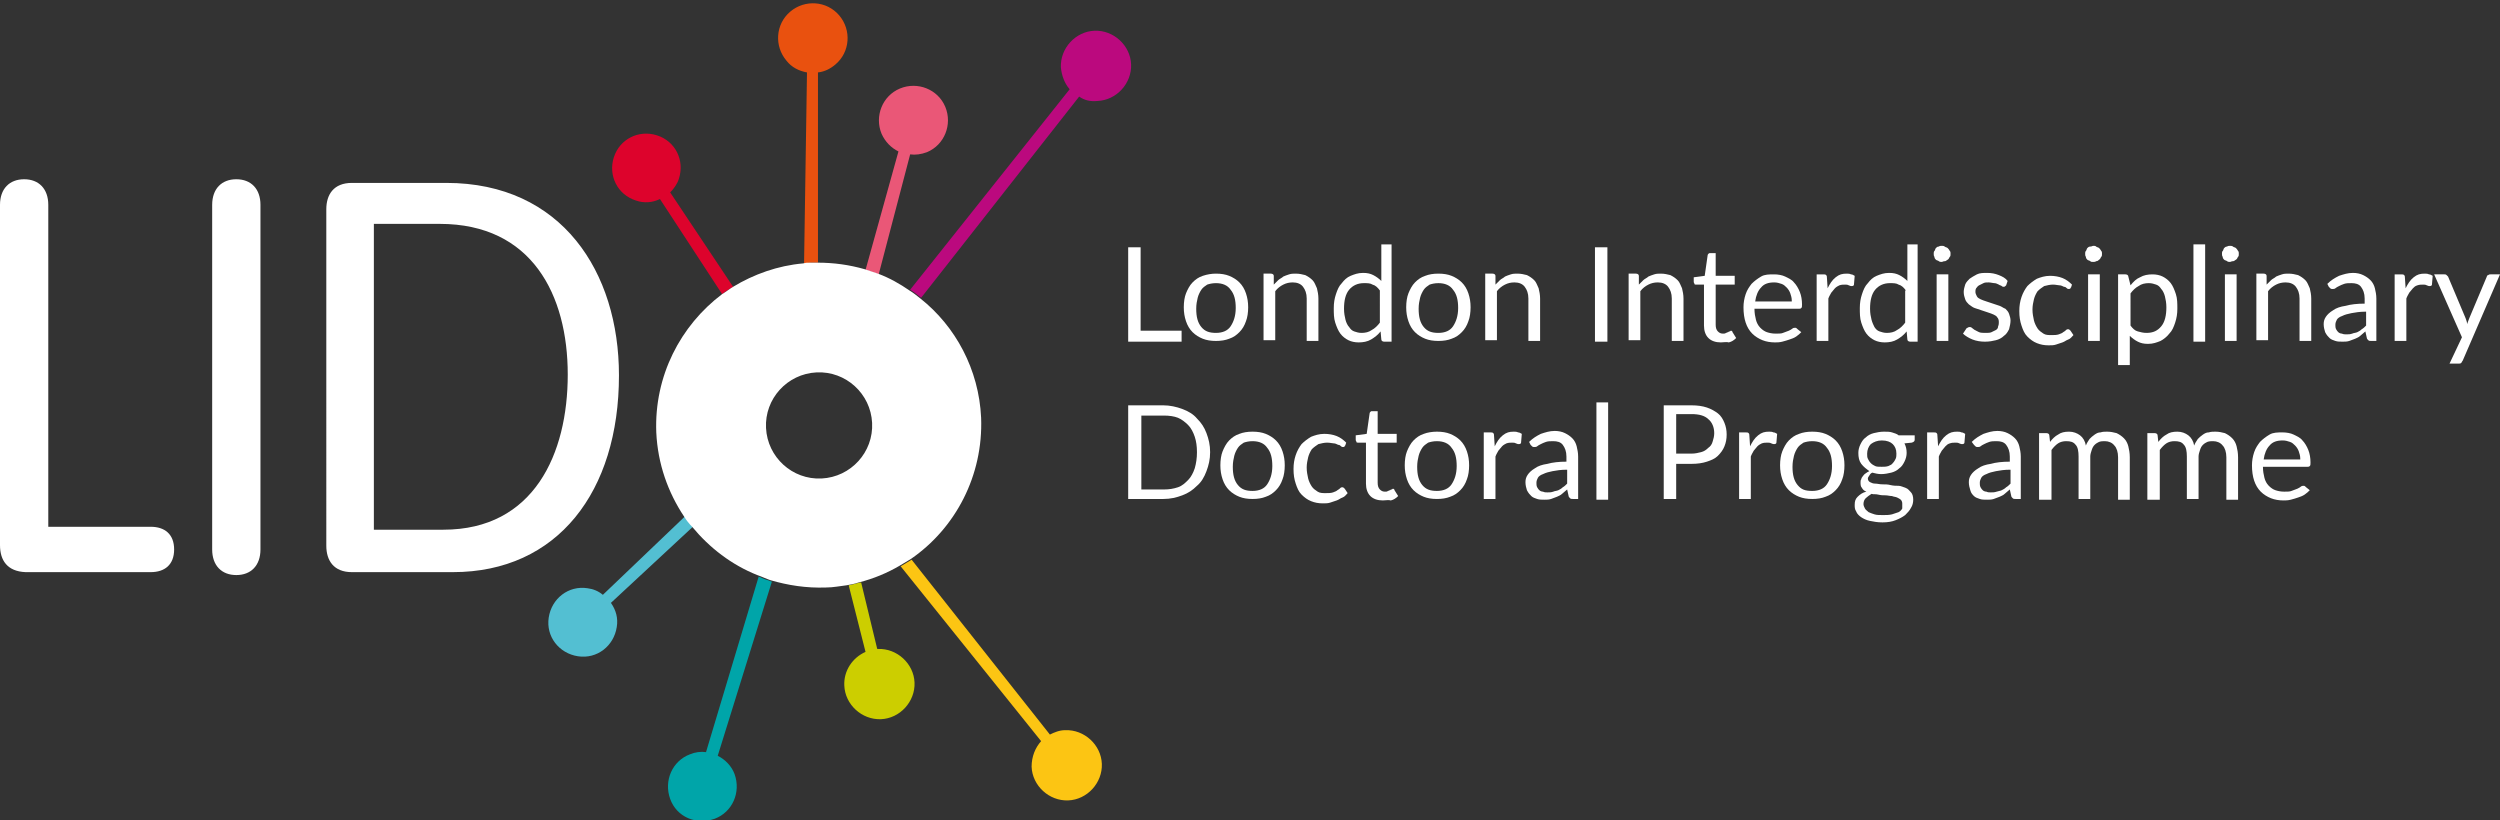 <?xml version="1.0" encoding="UTF-8" standalone="no"?>
<!-- Generator: Adobe Illustrator 21.1.0, SVG Export Plug-In . SVG Version: 6.00 Build 0)  -->

<svg
   version="1.1"
   id="Layer_1"
   x="0px"
   y="0px"
   viewBox="0 0 341.7 112.1"
   style="enable-background:new 0 0 341.7 112.1;"
   xml:space="preserve"
   sodipodi:docname="LIDO.svg"
   inkscape:version="1.2.1 (9c6d41e4, 2022-07-14)"
   xmlns:inkscape="http://www.inkscape.org/namespaces/inkscape"
   xmlns:sodipodi="http://sodipodi.sourceforge.net/DTD/sodipodi-0.dtd"
   xmlns="http://www.w3.org/2000/svg"
   xmlns:svg="http://www.w3.org/2000/svg"><rect x="0" y="0" width="341.7" height="112.1" fill="#333333" stroke="none"/><defs
   id="defs253" /><sodipodi:namedview
   id="namedview251"
   pagecolor="#000000"
   bordercolor="#eeeeee"
   borderopacity="1"
   inkscape:showpageshadow="0"
   inkscape:pageopacity="0"
   inkscape:pagecheckerboard="0"
   inkscape:deskcolor="#505050"
   showgrid="false"
   inkscape:zoom="1.2337124"
   inkscape:cx="285.31772"
   inkscape:cy="51.065388"
   inkscape:window-width="1309"
   inkscape:window-height="456"
   inkscape:window-x="0"
   inkscape:window-y="25"
   inkscape:window-maximized="0"
   inkscape:current-layer="layer1" />
<style
   type="text/css"
   id="style132">
	.st0{fill:#FFFFFF;}
	.st1{fill:#FCC513;}
	.st2{fill:#CCCE00;}
	.st3{fill:#53BFD2;}
	.st4{fill:#00A5A9;}
	.st5{fill:#DD032C;}
	.st6{fill:#E9510F;}
	.st7{fill:#EA5777;}
	.st8{fill:#BB097E;}
	.st9{fill:none;stroke:#833A78;stroke-width:2;stroke-linecap:round;stroke-miterlimit:10;}
	.st10{fill:none;}
</style>
<g
   id="g244">
	<g
   id="g214">
		<path
   class="st0"
   d="M161.5,45.2v1.5h-7.3V33.8h1.7v11.4H161.5z"
   id="path134" />
		<path
   class="st0"
   d="M166.2,37.4c0.7,0,1.3,0.1,1.8,0.3c0.5,0.2,1,0.5,1.4,0.9c0.4,0.4,0.7,0.9,0.9,1.5s0.3,1.2,0.3,1.9    c0,0.7-0.1,1.4-0.3,1.9c-0.2,0.6-0.5,1.1-0.9,1.5c-0.4,0.4-0.8,0.7-1.4,0.9c-0.5,0.2-1.1,0.3-1.8,0.3c-0.7,0-1.3-0.1-1.8-0.3    c-0.5-0.2-1-0.5-1.4-0.9c-0.4-0.4-0.7-0.9-0.9-1.5c-0.2-0.6-0.3-1.2-0.3-1.9c0-0.7,0.1-1.4,0.3-1.9s0.5-1.1,0.9-1.5    c0.4-0.4,0.8-0.7,1.4-0.9C165,37.5,165.6,37.4,166.2,37.4z M166.2,45.5c0.9,0,1.6-0.3,2-0.9c0.4-0.6,0.7-1.4,0.7-2.5    c0-1.1-0.2-1.9-0.7-2.5c-0.4-0.6-1.1-0.9-2-0.9c-0.5,0-0.9,0.1-1.2,0.2c-0.3,0.2-0.6,0.4-0.8,0.7c-0.2,0.3-0.4,0.7-0.5,1.1    c-0.1,0.4-0.2,0.9-0.2,1.5c0,1.1,0.2,1.9,0.7,2.5S165.3,45.5,166.2,45.5z"
   id="path136" />
		<path
   class="st0"
   d="M174.1,38.9c0.2-0.2,0.4-0.4,0.6-0.6c0.2-0.2,0.5-0.3,0.7-0.5c0.2-0.1,0.5-0.2,0.8-0.3    c0.3-0.1,0.6-0.1,0.9-0.1c0.5,0,0.9,0.1,1.3,0.2c0.4,0.2,0.7,0.4,1,0.7c0.3,0.3,0.4,0.7,0.6,1.1c0.1,0.4,0.2,0.9,0.2,1.4v5.8h-1.6    v-5.8c0-0.7-0.2-1.2-0.5-1.6c-0.3-0.4-0.8-0.6-1.4-0.6c-0.5,0-0.9,0.1-1.3,0.3c-0.4,0.2-0.8,0.5-1.1,0.9v6.7h-1.6v-9.1h1    c0.2,0,0.4,0.1,0.4,0.3L174.1,38.9z"
   id="path138" />
		<path
   class="st0"
   d="M190.2,33.4v13.3h-1c-0.2,0-0.4-0.1-0.4-0.3l-0.1-1.1c-0.4,0.5-0.8,0.8-1.3,1.1s-1.1,0.4-1.7,0.4    c-0.5,0-1-0.1-1.4-0.3c-0.4-0.2-0.8-0.5-1.1-0.9c-0.3-0.4-0.5-0.9-0.7-1.5c-0.2-0.6-0.2-1.3-0.2-2c0-0.7,0.1-1.3,0.3-1.9    s0.4-1.1,0.8-1.5c0.3-0.4,0.7-0.8,1.2-1c0.5-0.2,1-0.4,1.7-0.4c0.6,0,1,0.1,1.4,0.3c0.4,0.2,0.8,0.5,1.1,0.8v-5H190.2z     M188.6,39.7c-0.3-0.4-0.6-0.7-1-0.8c-0.3-0.2-0.7-0.2-1.2-0.2c-0.8,0-1.5,0.3-2,0.9c-0.5,0.6-0.7,1.5-0.7,2.6    c0,0.6,0.1,1.1,0.2,1.5s0.3,0.8,0.5,1c0.2,0.3,0.4,0.5,0.7,0.6c0.3,0.1,0.6,0.2,1,0.2c0.5,0,1-0.1,1.4-0.4c0.4-0.2,0.8-0.6,1.1-1    V39.7z"
   id="path140" />
		<path
   class="st0"
   d="M196.6,37.4c0.7,0,1.3,0.1,1.8,0.3c0.5,0.2,1,0.5,1.4,0.9c0.4,0.4,0.7,0.9,0.9,1.5s0.3,1.2,0.3,1.9    c0,0.7-0.1,1.4-0.3,1.9c-0.2,0.6-0.5,1.1-0.9,1.5c-0.4,0.4-0.8,0.7-1.4,0.9c-0.5,0.2-1.1,0.3-1.8,0.3c-0.7,0-1.3-0.1-1.8-0.3    c-0.5-0.2-1-0.5-1.4-0.9c-0.4-0.4-0.7-0.9-0.9-1.5c-0.2-0.6-0.3-1.2-0.3-1.9c0-0.7,0.1-1.4,0.3-1.9s0.5-1.1,0.9-1.5    c0.4-0.4,0.8-0.7,1.4-0.9C195.3,37.5,195.9,37.4,196.6,37.4z M196.6,45.5c0.9,0,1.6-0.3,2-0.9c0.4-0.6,0.7-1.4,0.7-2.5    c0-1.1-0.2-1.9-0.7-2.5c-0.4-0.6-1.1-0.9-2-0.9c-0.5,0-0.9,0.1-1.2,0.2c-0.3,0.2-0.6,0.4-0.8,0.7s-0.4,0.7-0.5,1.1    c-0.1,0.4-0.2,0.9-0.2,1.5c0,1.1,0.2,1.9,0.7,2.5S195.7,45.5,196.6,45.5z"
   id="path142" />
		<path
   class="st0"
   d="M204.4,38.9c0.2-0.2,0.4-0.4,0.6-0.6s0.5-0.3,0.7-0.5c0.2-0.1,0.5-0.2,0.8-0.3c0.3-0.1,0.6-0.1,0.9-0.1    c0.5,0,0.9,0.1,1.3,0.2c0.4,0.2,0.7,0.4,1,0.7c0.3,0.3,0.4,0.7,0.6,1.1c0.1,0.4,0.2,0.9,0.2,1.4v5.8h-1.6v-5.8    c0-0.7-0.2-1.2-0.5-1.6c-0.3-0.4-0.8-0.6-1.4-0.6c-0.5,0-0.9,0.1-1.3,0.3c-0.4,0.2-0.8,0.5-1.1,0.9v6.7h-1.6v-9.1h1    c0.2,0,0.4,0.1,0.4,0.3L204.4,38.9z"
   id="path144" />
		<path
   class="st0"
   d="M219.7,46.7H218V33.8h1.7V46.7z"
   id="path146" />
		<path
   class="st0"
   d="M224,38.9c0.2-0.2,0.4-0.4,0.6-0.6c0.2-0.2,0.5-0.3,0.7-0.5c0.2-0.1,0.5-0.2,0.8-0.3c0.3-0.1,0.6-0.1,0.9-0.1    c0.5,0,0.9,0.1,1.3,0.2c0.4,0.2,0.7,0.4,1,0.7c0.3,0.3,0.4,0.7,0.6,1.1c0.1,0.4,0.2,0.9,0.2,1.4v5.8h-1.6v-5.8    c0-0.7-0.2-1.2-0.5-1.6c-0.3-0.4-0.8-0.6-1.4-0.6c-0.5,0-0.9,0.1-1.3,0.3c-0.4,0.2-0.8,0.5-1.1,0.9v6.7h-1.6v-9.1h1    c0.2,0,0.4,0.1,0.4,0.3L224,38.9z"
   id="path148" />
		<path
   class="st0"
   d="M235.2,46.8c-0.7,0-1.3-0.2-1.7-0.6s-0.6-1-0.6-1.7v-5.6h-1.1c-0.1,0-0.2,0-0.2-0.1s-0.1-0.1-0.1-0.3v-0.6    l1.5-0.2l0.4-2.8c0-0.1,0.1-0.2,0.1-0.2c0.1-0.1,0.1-0.1,0.2-0.1h0.8v3.1h2.6v1.2h-2.6v5.5c0,0.4,0.1,0.7,0.3,0.9    c0.2,0.2,0.4,0.3,0.7,0.3c0.2,0,0.3,0,0.4-0.1c0.1,0,0.2-0.1,0.3-0.1c0.1-0.1,0.2-0.1,0.2-0.1c0.1,0,0.1-0.1,0.2-0.1    c0.1,0,0.2,0.1,0.2,0.2l0.5,0.8c-0.3,0.3-0.6,0.5-1,0.6C236,46.7,235.6,46.8,235.2,46.8z"
   id="path150" />
		<path
   class="st0"
   d="M246.2,45.4c-0.2,0.2-0.4,0.4-0.7,0.6c-0.3,0.2-0.6,0.3-0.9,0.4c-0.3,0.1-0.6,0.2-1,0.3s-0.7,0.1-1,0.1    c-0.6,0-1.2-0.1-1.7-0.3s-1-0.5-1.4-0.9s-0.7-0.9-0.9-1.5c-0.2-0.6-0.3-1.3-0.3-2.1c0-0.6,0.1-1.2,0.3-1.8c0.2-0.6,0.5-1,0.8-1.4    c0.4-0.4,0.8-0.7,1.3-1s1.1-0.3,1.8-0.3c0.5,0,1.1,0.1,1.5,0.3s0.9,0.4,1.2,0.8c0.3,0.3,0.6,0.8,0.8,1.3c0.2,0.5,0.3,1.1,0.3,1.7    c0,0.3,0,0.4-0.1,0.5c-0.1,0.1-0.2,0.1-0.3,0.1h-6.1c0,0.6,0.1,1.1,0.2,1.5c0.1,0.4,0.3,0.8,0.6,1.1s0.6,0.5,0.9,0.6    c0.3,0.1,0.7,0.2,1.2,0.2c0.4,0,0.8,0,1-0.1c0.3-0.1,0.5-0.2,0.8-0.3c0.2-0.1,0.4-0.2,0.5-0.3c0.1-0.1,0.3-0.1,0.4-0.1    c0.1,0,0.2,0.1,0.3,0.2L246.2,45.4z M244.9,41.1c0-0.4-0.1-0.7-0.2-1c-0.1-0.3-0.3-0.6-0.5-0.8c-0.2-0.2-0.4-0.4-0.7-0.5    s-0.6-0.2-1-0.2c-0.8,0-1.4,0.2-1.8,0.7c-0.4,0.4-0.7,1.1-0.8,1.9H244.9z"
   id="path152" />
		<path
   class="st0"
   d="M249.8,39.4c0.3-0.6,0.6-1.1,1.1-1.5s0.9-0.5,1.5-0.5c0.2,0,0.4,0,0.6,0.1c0.2,0,0.3,0.1,0.5,0.2l-0.1,1.2    c0,0.1-0.1,0.2-0.3,0.2c-0.1,0-0.2,0-0.4-0.1s-0.3-0.1-0.5-0.1c-0.3,0-0.5,0-0.8,0.1c-0.2,0.1-0.4,0.2-0.6,0.4    c-0.2,0.2-0.3,0.4-0.5,0.6c-0.1,0.2-0.3,0.5-0.4,0.8v5.8h-1.6v-9.1h0.9c0.2,0,0.3,0,0.4,0.1s0.1,0.2,0.1,0.3L249.8,39.4z"
   id="path154" />
		<path
   class="st0"
   d="M262.1,33.4v13.3h-1c-0.2,0-0.4-0.1-0.4-0.3l-0.1-1.1c-0.4,0.5-0.8,0.8-1.3,1.1s-1.1,0.4-1.7,0.4    c-0.5,0-1-0.1-1.4-0.3c-0.4-0.2-0.8-0.5-1.1-0.9c-0.3-0.4-0.5-0.9-0.7-1.5s-0.2-1.3-0.2-2c0-0.7,0.1-1.3,0.3-1.9s0.4-1.1,0.8-1.5    c0.3-0.4,0.7-0.8,1.2-1c0.5-0.2,1-0.4,1.7-0.4c0.6,0,1,0.1,1.4,0.3s0.8,0.5,1.1,0.8v-5H262.1z M260.5,39.7c-0.3-0.4-0.6-0.7-1-0.8    c-0.3-0.2-0.7-0.2-1.2-0.2c-0.8,0-1.5,0.3-2,0.9c-0.5,0.6-0.7,1.5-0.7,2.6c0,0.6,0.1,1.1,0.2,1.5c0.1,0.4,0.3,0.8,0.4,1    c0.2,0.3,0.4,0.5,0.7,0.6c0.3,0.1,0.6,0.2,1,0.2c0.5,0,1-0.1,1.4-0.4c0.4-0.2,0.8-0.6,1.1-1V39.7z"
   id="path156" />
		<path
   class="st0"
   d="M266.6,34.7c0,0.2,0,0.3-0.1,0.4c-0.1,0.1-0.1,0.3-0.3,0.4s-0.2,0.2-0.4,0.2s-0.3,0.1-0.4,0.1s-0.3,0-0.4-0.1    c-0.1-0.1-0.3-0.1-0.4-0.2c-0.1-0.1-0.2-0.2-0.2-0.4c-0.1-0.1-0.1-0.3-0.1-0.4c0-0.2,0-0.3,0.1-0.4c0.1-0.1,0.1-0.3,0.2-0.4    c0.1-0.1,0.2-0.2,0.4-0.2c0.1-0.1,0.3-0.1,0.4-0.1s0.3,0,0.4,0.1s0.3,0.1,0.4,0.2s0.2,0.2,0.3,0.4    C266.6,34.4,266.6,34.5,266.6,34.7z M266.3,37.5v9.1h-1.6v-9.1H266.3z"
   id="path158" />
		<path
   class="st0"
   d="M274.2,39c-0.1,0.1-0.2,0.2-0.3,0.2c-0.1,0-0.2,0-0.3-0.1c-0.1-0.1-0.3-0.1-0.4-0.2c-0.2-0.1-0.4-0.2-0.6-0.2    s-0.5-0.1-0.8-0.1c-0.3,0-0.5,0-0.7,0.1s-0.4,0.2-0.6,0.3c-0.2,0.1-0.3,0.3-0.4,0.4c-0.1,0.2-0.1,0.3-0.1,0.5    c0,0.2,0.1,0.4,0.2,0.6c0.1,0.2,0.3,0.3,0.5,0.4c0.2,0.1,0.5,0.2,0.8,0.3c0.3,0.1,0.6,0.2,0.9,0.3s0.6,0.2,0.9,0.3    c0.3,0.1,0.5,0.3,0.8,0.4c0.2,0.2,0.4,0.4,0.5,0.7c0.1,0.3,0.2,0.6,0.2,0.9c0,0.4-0.1,0.8-0.2,1.2c-0.2,0.4-0.4,0.7-0.7,0.9    c-0.3,0.3-0.7,0.5-1.1,0.6s-0.9,0.2-1.5,0.2c-0.6,0-1.2-0.1-1.7-0.3s-1-0.5-1.3-0.8l0.4-0.6c0-0.1,0.1-0.1,0.2-0.2    c0.1,0,0.1-0.1,0.3-0.1c0.1,0,0.2,0,0.3,0.1c0.1,0.1,0.3,0.2,0.4,0.3c0.2,0.1,0.4,0.2,0.6,0.3s0.6,0.1,0.9,0.1    c0.3,0,0.6,0,0.8-0.1s0.4-0.2,0.6-0.3s0.3-0.3,0.3-0.5c0.1-0.2,0.1-0.4,0.1-0.6c0-0.3-0.1-0.5-0.2-0.6c-0.1-0.2-0.3-0.3-0.5-0.4    c-0.2-0.1-0.5-0.2-0.8-0.3c-0.3-0.1-0.6-0.2-0.9-0.3c-0.3-0.1-0.6-0.2-0.9-0.3s-0.5-0.3-0.8-0.5c-0.2-0.2-0.4-0.4-0.5-0.7    c-0.1-0.3-0.2-0.6-0.2-1c0-0.3,0.1-0.7,0.2-1c0.1-0.3,0.4-0.6,0.6-0.8c0.3-0.2,0.6-0.4,1-0.6s0.9-0.2,1.4-0.2    c0.6,0,1.1,0.1,1.6,0.3s0.9,0.4,1.2,0.8L274.2,39z"
   id="path160" />
		<path
   class="st0"
   d="M283.1,39.2c0,0.1-0.1,0.1-0.1,0.2c0,0-0.1,0.1-0.2,0.1c-0.1,0-0.2,0-0.3-0.1c-0.1-0.1-0.2-0.2-0.4-0.2    c-0.2-0.1-0.4-0.2-0.6-0.2s-0.5-0.1-0.9-0.1c-0.4,0-0.8,0.1-1.2,0.2c-0.3,0.2-0.6,0.4-0.9,0.7c-0.2,0.3-0.4,0.7-0.5,1.1    c-0.1,0.4-0.2,0.9-0.2,1.4c0,0.6,0.1,1,0.2,1.5c0.1,0.4,0.3,0.8,0.5,1.1c0.2,0.3,0.5,0.5,0.8,0.7c0.3,0.2,0.7,0.2,1.1,0.2    c0.4,0,0.7,0,1-0.1c0.3-0.1,0.5-0.2,0.6-0.3c0.2-0.1,0.3-0.2,0.4-0.3c0.1-0.1,0.2-0.1,0.3-0.1c0.1,0,0.2,0.1,0.3,0.2l0.4,0.6    c-0.2,0.2-0.4,0.5-0.7,0.6s-0.5,0.3-0.8,0.4c-0.3,0.1-0.6,0.2-0.9,0.3c-0.3,0.1-0.6,0.1-1,0.1c-0.6,0-1.1-0.1-1.6-0.3    c-0.5-0.2-0.9-0.5-1.3-0.9s-0.6-0.9-0.8-1.5c-0.2-0.6-0.3-1.2-0.3-2c0-0.7,0.1-1.3,0.3-1.9c0.2-0.6,0.5-1.1,0.8-1.5    c0.4-0.4,0.8-0.7,1.3-1c0.5-0.2,1.1-0.4,1.8-0.4c0.6,0,1.2,0.1,1.7,0.3c0.5,0.2,0.9,0.5,1.3,0.9L283.1,39.2z"
   id="path162" />
		<path
   class="st0"
   d="M287.3,34.7c0,0.2,0,0.3-0.1,0.4c-0.1,0.1-0.1,0.3-0.3,0.4c-0.1,0.1-0.2,0.2-0.4,0.2    c-0.1,0.1-0.3,0.1-0.4,0.1c-0.2,0-0.3,0-0.4-0.1s-0.3-0.1-0.4-0.2s-0.2-0.2-0.2-0.4c-0.1-0.1-0.1-0.3-0.1-0.4c0-0.2,0-0.3,0.1-0.4    c0.1-0.1,0.1-0.3,0.2-0.4s0.2-0.2,0.4-0.2s0.3-0.1,0.4-0.1c0.2,0,0.3,0,0.4,0.1c0.1,0.1,0.3,0.1,0.4,0.2c0.1,0.1,0.2,0.2,0.3,0.4    C287.3,34.4,287.3,34.5,287.3,34.7z M287,37.5v9.1h-1.6v-9.1H287z"
   id="path164" />
		<path
   class="st0"
   d="M291.2,39c0.4-0.5,0.8-0.9,1.3-1.1c0.5-0.3,1.1-0.4,1.7-0.4c0.5,0,1,0.1,1.4,0.3c0.4,0.2,0.8,0.5,1.1,0.9    c0.3,0.4,0.5,0.9,0.7,1.5s0.2,1.3,0.2,2c0,0.7-0.1,1.3-0.3,1.9c-0.2,0.6-0.4,1.1-0.8,1.5c-0.3,0.4-0.8,0.8-1.2,1    c-0.5,0.2-1,0.4-1.7,0.4c-0.6,0-1-0.1-1.4-0.3c-0.4-0.2-0.8-0.5-1.1-0.8v4h-1.6V37.5h1c0.2,0,0.4,0.1,0.4,0.3L291.2,39z     M291.2,44.5c0.3,0.4,0.6,0.7,1,0.8s0.7,0.2,1.2,0.2c0.9,0,1.5-0.3,2-0.9c0.5-0.6,0.7-1.5,0.7-2.6c0-0.6-0.1-1.1-0.2-1.5    c-0.1-0.4-0.3-0.8-0.5-1c-0.2-0.3-0.4-0.5-0.7-0.6c-0.3-0.1-0.6-0.2-1-0.2c-0.5,0-1,0.1-1.4,0.4c-0.4,0.2-0.8,0.6-1.1,1V44.5z"
   id="path166" />
		<path
   class="st0"
   d="M301.4,33.4v13.3h-1.6V33.4H301.4z"
   id="path168" />
		<path
   class="st0"
   d="M306,34.7c0,0.2,0,0.3-0.1,0.4c-0.1,0.1-0.1,0.3-0.3,0.4s-0.2,0.2-0.4,0.2s-0.3,0.1-0.4,0.1s-0.3,0-0.4-0.1    c-0.1-0.1-0.3-0.1-0.4-0.2c-0.1-0.1-0.2-0.2-0.2-0.4c-0.1-0.1-0.1-0.3-0.1-0.4c0-0.2,0-0.3,0.1-0.4c0.1-0.1,0.1-0.3,0.2-0.4    c0.1-0.1,0.2-0.2,0.4-0.2c0.1-0.1,0.3-0.1,0.4-0.1s0.3,0,0.4,0.1s0.3,0.1,0.4,0.2s0.2,0.2,0.3,0.4C306,34.4,306,34.5,306,34.7z     M305.7,37.5v9.1h-1.6v-9.1H305.7z"
   id="path170" />
		<path
   class="st0"
   d="M309.8,38.9c0.2-0.2,0.4-0.4,0.6-0.6s0.5-0.3,0.7-0.5c0.2-0.1,0.5-0.2,0.8-0.3c0.3-0.1,0.6-0.1,0.9-0.1    c0.5,0,0.9,0.1,1.3,0.2c0.4,0.2,0.7,0.4,1,0.7c0.3,0.3,0.4,0.7,0.6,1.1c0.1,0.4,0.2,0.9,0.2,1.4v5.8h-1.6v-5.8    c0-0.7-0.2-1.2-0.5-1.6c-0.3-0.4-0.8-0.6-1.4-0.6c-0.5,0-0.9,0.1-1.3,0.3c-0.4,0.2-0.8,0.5-1.1,0.9v6.7h-1.6v-9.1h1    c0.2,0,0.4,0.1,0.4,0.3L309.8,38.9z"
   id="path172" />
		<path
   class="st0"
   d="M318.1,38.8c0.5-0.5,1-0.8,1.6-1.1c0.6-0.2,1.2-0.4,1.9-0.4c0.5,0,1,0.1,1.4,0.3c0.4,0.2,0.7,0.4,1,0.7    c0.3,0.3,0.5,0.7,0.6,1.1c0.1,0.4,0.2,0.9,0.2,1.4v5.8h-0.7c-0.2,0-0.3,0-0.4-0.1c-0.1-0.1-0.2-0.2-0.2-0.3l-0.2-0.9    c-0.2,0.2-0.5,0.4-0.7,0.6c-0.2,0.2-0.5,0.3-0.7,0.4c-0.3,0.1-0.5,0.2-0.8,0.3s-0.6,0.1-0.9,0.1c-0.4,0-0.7,0-1-0.1    c-0.3-0.1-0.6-0.2-0.8-0.4c-0.2-0.2-0.4-0.4-0.6-0.8c-0.1-0.3-0.2-0.7-0.2-1.1c0-0.4,0.1-0.7,0.3-1c0.2-0.3,0.5-0.6,1-0.9    c0.4-0.3,1-0.5,1.7-0.6c0.7-0.2,1.6-0.3,2.6-0.3v-0.7c0-0.7-0.2-1.2-0.5-1.6c-0.3-0.4-0.8-0.5-1.3-0.5c-0.4,0-0.7,0-1,0.1    s-0.5,0.2-0.7,0.3s-0.4,0.2-0.5,0.3s-0.3,0.1-0.4,0.1c-0.1,0-0.2,0-0.3-0.1s-0.1-0.1-0.2-0.2L318.1,38.8z M323.3,42.6    c-0.7,0-1.4,0.1-1.9,0.2c-0.5,0.1-0.9,0.2-1.3,0.4c-0.3,0.1-0.6,0.3-0.7,0.5c-0.1,0.2-0.2,0.4-0.2,0.7c0,0.2,0,0.4,0.1,0.6    c0.1,0.2,0.2,0.3,0.3,0.4c0.1,0.1,0.3,0.2,0.5,0.2c0.2,0.1,0.4,0.1,0.6,0.1c0.3,0,0.5,0,0.8-0.1c0.2-0.1,0.5-0.1,0.7-0.2    s0.4-0.2,0.6-0.4c0.2-0.1,0.4-0.3,0.6-0.5V42.6z"
   id="path174" />
		<path
   class="st0"
   d="M328.8,39.4c0.3-0.6,0.6-1.1,1.1-1.5s0.9-0.5,1.5-0.5c0.2,0,0.4,0,0.6,0.1c0.2,0,0.3,0.1,0.5,0.2l-0.1,1.2    c0,0.1-0.1,0.2-0.3,0.2c-0.1,0-0.2,0-0.4-0.1s-0.3-0.1-0.5-0.1c-0.3,0-0.5,0-0.8,0.1s-0.4,0.2-0.6,0.4c-0.2,0.2-0.3,0.4-0.5,0.6    c-0.1,0.2-0.3,0.5-0.4,0.8v5.8h-1.6v-9.1h0.9c0.2,0,0.3,0,0.4,0.1s0.1,0.2,0.1,0.3L328.8,39.4z"
   id="path176" />
		<path
   class="st0"
   d="M341.7,37.5l-5.1,11.8c-0.1,0.1-0.1,0.2-0.2,0.3c-0.1,0.1-0.2,0.1-0.4,0.1h-1.2l1.7-3.6l-3.8-8.6h1.4    c0.1,0,0.2,0,0.3,0.1c0.1,0.1,0.1,0.1,0.2,0.2l2.4,5.7c0.1,0.3,0.2,0.5,0.2,0.8c0.1-0.3,0.2-0.5,0.3-0.8l2.4-5.7    c0-0.1,0.1-0.2,0.2-0.2c0.1-0.1,0.2-0.1,0.3-0.1H341.7z"
   id="path178" />
		<path
   class="st0"
   d="M165.4,61.8c0,1-0.2,1.8-0.5,2.6s-0.7,1.5-1.3,2c-0.6,0.6-1.2,1-2,1.3s-1.6,0.5-2.6,0.5h-4.8V55.4h4.8    c0.9,0,1.8,0.2,2.6,0.5s1.5,0.7,2,1.3c0.6,0.6,1,1.2,1.3,2S165.4,60.8,165.4,61.8z M163.6,61.8c0-0.8-0.1-1.5-0.3-2.1    c-0.2-0.6-0.5-1.2-0.9-1.6c-0.4-0.4-0.9-0.8-1.4-1s-1.2-0.3-1.9-0.3h-3.1v10.1h3.1c0.7,0,1.3-0.1,1.9-0.3s1-0.6,1.4-1    c0.4-0.4,0.7-1,0.9-1.6C163.5,63.3,163.6,62.6,163.6,61.8z"
   id="path180" />
		<path
   class="st0"
   d="M171.2,59c0.7,0,1.3,0.1,1.8,0.3c0.5,0.2,1,0.5,1.4,0.9c0.4,0.4,0.7,0.9,0.9,1.5s0.3,1.2,0.3,1.9    c0,0.7-0.1,1.4-0.3,1.9c-0.2,0.6-0.5,1.1-0.9,1.5c-0.4,0.4-0.8,0.7-1.4,0.9c-0.5,0.2-1.1,0.3-1.8,0.3c-0.7,0-1.3-0.1-1.8-0.3    c-0.5-0.2-1-0.5-1.4-0.9c-0.4-0.4-0.7-0.9-0.9-1.5c-0.2-0.6-0.3-1.2-0.3-1.9c0-0.7,0.1-1.4,0.3-1.9s0.5-1.1,0.9-1.5    c0.4-0.4,0.8-0.7,1.4-0.9C169.9,59.1,170.5,59,171.2,59z M171.2,67.1c0.9,0,1.6-0.3,2-0.9c0.4-0.6,0.7-1.4,0.7-2.5    c0-1.1-0.2-1.9-0.7-2.5c-0.4-0.6-1.1-0.9-2-0.9c-0.5,0-0.9,0.1-1.2,0.2c-0.3,0.2-0.6,0.4-0.8,0.7s-0.4,0.7-0.5,1.1    c-0.1,0.4-0.2,0.9-0.2,1.5c0,1.1,0.2,1.9,0.7,2.5S170.3,67.1,171.2,67.1z"
   id="path182" />
		<path
   class="st0"
   d="M183.9,60.8c0,0.1-0.1,0.1-0.1,0.2c0,0-0.1,0.1-0.2,0.1c-0.1,0-0.2,0-0.3-0.1c-0.1-0.1-0.2-0.2-0.4-0.2    c-0.2-0.1-0.4-0.2-0.6-0.2s-0.5-0.1-0.9-0.1c-0.4,0-0.8,0.1-1.2,0.2c-0.3,0.2-0.6,0.4-0.9,0.7c-0.2,0.3-0.4,0.7-0.5,1.1    c-0.1,0.4-0.2,0.9-0.2,1.4c0,0.6,0.1,1,0.2,1.5c0.1,0.4,0.3,0.8,0.5,1.1c0.2,0.3,0.5,0.5,0.8,0.7c0.3,0.2,0.7,0.2,1.1,0.2    c0.4,0,0.7,0,1-0.1c0.3-0.1,0.5-0.2,0.6-0.3c0.2-0.1,0.3-0.2,0.4-0.3c0.1-0.1,0.2-0.1,0.3-0.1c0.1,0,0.2,0.1,0.3,0.2l0.4,0.6    c-0.2,0.2-0.4,0.5-0.7,0.6s-0.5,0.3-0.8,0.4c-0.3,0.1-0.6,0.2-0.9,0.3c-0.3,0.1-0.6,0.1-1,0.1c-0.6,0-1.1-0.1-1.6-0.3    c-0.5-0.2-0.9-0.5-1.3-0.9s-0.6-0.9-0.8-1.5c-0.2-0.6-0.3-1.2-0.3-2c0-0.7,0.1-1.3,0.3-1.9c0.2-0.6,0.5-1.1,0.8-1.5    c0.4-0.4,0.8-0.7,1.3-1c0.5-0.2,1.1-0.4,1.8-0.4c0.6,0,1.2,0.1,1.7,0.3c0.5,0.2,0.9,0.5,1.3,0.9L183.9,60.8z"
   id="path184" />
		<path
   class="st0"
   d="M189,68.4c-0.7,0-1.3-0.2-1.7-0.6s-0.6-1-0.6-1.7v-5.6h-1.1c-0.1,0-0.2,0-0.2-0.1s-0.1-0.1-0.1-0.3v-0.6    l1.5-0.2l0.4-2.8c0-0.1,0.1-0.2,0.1-0.2c0.1-0.1,0.1-0.1,0.2-0.1h0.8v3.1h2.6v1.2h-2.6V66c0,0.4,0.1,0.7,0.3,0.9    c0.2,0.2,0.4,0.3,0.7,0.3c0.2,0,0.3,0,0.4-0.1c0.1,0,0.2-0.1,0.3-0.1c0.1-0.1,0.2-0.1,0.2-0.1c0.1,0,0.1-0.1,0.2-0.1    c0.1,0,0.2,0.1,0.2,0.2l0.5,0.8c-0.3,0.3-0.6,0.5-1,0.6C189.8,68.3,189.4,68.4,189,68.4z"
   id="path186" />
		<path
   class="st0"
   d="M196.4,59c0.7,0,1.3,0.1,1.8,0.3c0.5,0.2,1,0.5,1.4,0.9c0.4,0.4,0.7,0.9,0.9,1.5s0.3,1.2,0.3,1.9    c0,0.7-0.1,1.4-0.3,1.9c-0.2,0.6-0.5,1.1-0.9,1.5c-0.4,0.4-0.8,0.7-1.4,0.9c-0.5,0.2-1.1,0.3-1.8,0.3c-0.7,0-1.3-0.1-1.8-0.3    c-0.5-0.2-1-0.5-1.4-0.9c-0.4-0.4-0.7-0.9-0.9-1.5c-0.2-0.6-0.3-1.2-0.3-1.9c0-0.7,0.1-1.4,0.3-1.9s0.5-1.1,0.9-1.5    c0.4-0.4,0.8-0.7,1.4-0.9C195.1,59.1,195.8,59,196.4,59z M196.4,67.1c0.9,0,1.6-0.3,2-0.9c0.4-0.6,0.7-1.4,0.7-2.5    c0-1.1-0.2-1.9-0.7-2.5c-0.4-0.6-1.1-0.9-2-0.9c-0.5,0-0.9,0.1-1.2,0.2c-0.3,0.2-0.6,0.4-0.8,0.7c-0.2,0.3-0.4,0.7-0.5,1.1    c-0.1,0.4-0.2,0.9-0.2,1.5c0,1.1,0.2,1.9,0.7,2.5S195.5,67.1,196.4,67.1z"
   id="path188" />
		<path
   class="st0"
   d="M204.3,61c0.3-0.6,0.6-1.1,1.1-1.5s0.9-0.5,1.5-0.5c0.2,0,0.4,0,0.6,0.1c0.2,0,0.3,0.1,0.5,0.2l-0.1,1.2    c0,0.1-0.1,0.2-0.3,0.2c-0.1,0-0.2,0-0.4-0.1s-0.3-0.1-0.5-0.1c-0.3,0-0.5,0-0.8,0.1c-0.2,0.1-0.4,0.2-0.6,0.4    c-0.2,0.2-0.3,0.4-0.5,0.6c-0.1,0.2-0.3,0.5-0.4,0.8v5.8h-1.6v-9.1h0.9c0.2,0,0.3,0,0.4,0.1s0.1,0.2,0.1,0.3L204.3,61z"
   id="path190" />
		<path
   class="st0"
   d="M209,60.4c0.5-0.5,1-0.8,1.6-1.1c0.6-0.2,1.2-0.4,1.9-0.4c0.5,0,1,0.1,1.4,0.3c0.4,0.2,0.7,0.4,1,0.7    c0.3,0.3,0.5,0.7,0.6,1.1c0.1,0.4,0.2,0.9,0.2,1.4v5.8H215c-0.2,0-0.3,0-0.4-0.1c-0.1-0.1-0.2-0.2-0.2-0.3l-0.2-0.9    c-0.2,0.2-0.5,0.4-0.7,0.6c-0.2,0.2-0.5,0.3-0.7,0.4c-0.3,0.1-0.5,0.2-0.8,0.3s-0.6,0.1-0.9,0.1c-0.4,0-0.7,0-1-0.1    c-0.3-0.1-0.6-0.2-0.8-0.4c-0.2-0.2-0.4-0.4-0.6-0.8c-0.1-0.3-0.2-0.7-0.2-1.1c0-0.4,0.1-0.7,0.3-1c0.2-0.3,0.5-0.6,1-0.9    c0.4-0.3,1-0.5,1.7-0.6c0.7-0.2,1.6-0.3,2.6-0.3v-0.7c0-0.7-0.2-1.2-0.5-1.6c-0.3-0.4-0.8-0.5-1.3-0.5c-0.4,0-0.7,0-1,0.1    s-0.5,0.2-0.7,0.3s-0.4,0.2-0.5,0.3s-0.3,0.1-0.4,0.1c-0.1,0-0.2,0-0.3-0.1s-0.1-0.1-0.2-0.2L209,60.4z M214.1,64.2    c-0.7,0-1.4,0.1-1.9,0.2c-0.5,0.1-0.9,0.2-1.3,0.4c-0.3,0.1-0.6,0.3-0.7,0.5c-0.1,0.2-0.2,0.4-0.2,0.7c0,0.2,0,0.4,0.1,0.6    c0.1,0.2,0.2,0.3,0.3,0.4c0.1,0.1,0.3,0.2,0.5,0.2c0.2,0.1,0.4,0.1,0.6,0.1c0.3,0,0.5,0,0.8-0.1c0.2-0.1,0.5-0.1,0.7-0.2    s0.4-0.2,0.6-0.4c0.2-0.1,0.4-0.3,0.6-0.5V64.2z"
   id="path192" />
		<path
   class="st0"
   d="M219.8,55v13.3h-1.6V55H219.8z"
   id="path194" />
		<path
   class="st0"
   d="M231.2,55.4c0.8,0,1.5,0.1,2.1,0.3c0.6,0.2,1.1,0.5,1.5,0.8c0.4,0.3,0.7,0.8,0.9,1.3c0.2,0.5,0.3,1,0.3,1.6    c0,0.6-0.1,1.1-0.3,1.6c-0.2,0.5-0.5,0.9-0.9,1.3c-0.4,0.4-0.9,0.6-1.5,0.8c-0.6,0.2-1.3,0.3-2.1,0.3h-2.1v4.8h-1.7V55.4H231.2z     M231.2,62c0.5,0,0.9-0.1,1.3-0.2c0.4-0.1,0.7-0.3,1-0.6c0.3-0.2,0.5-0.5,0.6-0.9c0.1-0.3,0.2-0.7,0.2-1.1c0-0.8-0.3-1.5-0.8-1.9    c-0.5-0.5-1.3-0.7-2.3-0.7h-2.1V62H231.2z"
   id="path196" />
		<path
   class="st0"
   d="M239.2,61c0.3-0.6,0.6-1.1,1.1-1.5s0.9-0.5,1.5-0.5c0.2,0,0.4,0,0.6,0.1c0.2,0,0.3,0.1,0.5,0.2l-0.1,1.2    c0,0.1-0.1,0.2-0.3,0.2c-0.1,0-0.2,0-0.4-0.1s-0.3-0.1-0.5-0.1c-0.3,0-0.5,0-0.8,0.1c-0.2,0.1-0.4,0.2-0.6,0.4    c-0.2,0.2-0.3,0.4-0.5,0.6c-0.1,0.2-0.3,0.5-0.4,0.8v5.8h-1.6v-9.1h0.9c0.2,0,0.3,0,0.4,0.1s0.1,0.2,0.1,0.3L239.2,61z"
   id="path198" />
		<path
   class="st0"
   d="M247.7,59c0.7,0,1.3,0.1,1.8,0.3c0.5,0.2,1,0.5,1.4,0.9c0.4,0.4,0.7,0.9,0.9,1.5s0.3,1.2,0.3,1.9    c0,0.7-0.1,1.4-0.3,1.9c-0.2,0.6-0.5,1.1-0.9,1.5c-0.4,0.4-0.8,0.7-1.4,0.9c-0.5,0.2-1.1,0.3-1.8,0.3c-0.7,0-1.3-0.1-1.8-0.3    c-0.5-0.2-1-0.5-1.4-0.9c-0.4-0.4-0.7-0.9-0.9-1.5c-0.2-0.6-0.3-1.2-0.3-1.9c0-0.7,0.1-1.4,0.3-1.9s0.5-1.1,0.9-1.5    c0.4-0.4,0.8-0.7,1.4-0.9C246.4,59.1,247,59,247.7,59z M247.7,67.1c0.9,0,1.6-0.3,2-0.9c0.4-0.6,0.7-1.4,0.7-2.5    c0-1.1-0.2-1.9-0.7-2.5c-0.4-0.6-1.1-0.9-2-0.9c-0.5,0-0.9,0.1-1.2,0.2c-0.3,0.2-0.6,0.4-0.8,0.7s-0.4,0.7-0.5,1.1    c-0.1,0.4-0.2,0.9-0.2,1.5c0,1.1,0.2,1.9,0.7,2.5S246.7,67.1,247.7,67.1z"
   id="path200" />
		<path
   class="st0"
   d="M261.7,59.5v0.6c0,0.2-0.1,0.3-0.4,0.4l-1,0.1c0.2,0.4,0.3,0.8,0.3,1.3c0,0.4-0.1,0.8-0.3,1.2    c-0.2,0.4-0.4,0.7-0.7,0.9c-0.3,0.3-0.7,0.5-1.1,0.6c-0.4,0.1-0.9,0.2-1.4,0.2c-0.4,0-0.8-0.1-1.2-0.2c-0.2,0.1-0.3,0.2-0.4,0.4    c-0.1,0.1-0.2,0.3-0.2,0.4c0,0.2,0.1,0.4,0.3,0.5c0.2,0.1,0.4,0.2,0.7,0.2c0.3,0,0.6,0.1,1,0.1c0.4,0,0.7,0,1.1,0.1    s0.8,0.1,1.1,0.1s0.7,0.2,1,0.3c0.3,0.1,0.5,0.4,0.7,0.6s0.3,0.6,0.3,1c0,0.4-0.1,0.8-0.3,1.1c-0.2,0.4-0.5,0.7-0.8,1    c-0.4,0.3-0.8,0.5-1.3,0.7c-0.5,0.2-1.1,0.3-1.8,0.3s-1.2-0.1-1.7-0.2s-0.9-0.3-1.2-0.5c-0.3-0.2-0.6-0.5-0.7-0.8    c-0.2-0.3-0.2-0.6-0.2-0.9c0-0.5,0.1-0.8,0.4-1.1s0.7-0.6,1.2-0.7c-0.3-0.1-0.5-0.3-0.6-0.5c-0.2-0.2-0.2-0.5-0.2-0.8    c0-0.1,0-0.3,0.1-0.4c0-0.1,0.1-0.3,0.2-0.4c0.1-0.1,0.2-0.3,0.4-0.4c0.1-0.1,0.3-0.2,0.5-0.3c-0.4-0.3-0.8-0.6-1.1-1    s-0.4-0.9-0.4-1.5c0-0.4,0.1-0.8,0.3-1.2c0.2-0.4,0.4-0.7,0.7-0.9c0.3-0.3,0.7-0.5,1.1-0.6c0.4-0.1,0.9-0.2,1.4-0.2    c0.4,0,0.8,0,1.1,0.1c0.3,0.1,0.7,0.2,0.9,0.4H261.7z M260,68.8c0-0.2-0.1-0.4-0.2-0.5c-0.1-0.1-0.3-0.2-0.5-0.3    c-0.2-0.1-0.5-0.1-0.7-0.2c-0.3,0-0.6-0.1-0.9-0.1c-0.3,0-0.6,0-1-0.1s-0.6,0-0.9-0.1c-0.3,0.2-0.6,0.4-0.8,0.6s-0.3,0.5-0.3,0.8    c0,0.2,0.1,0.4,0.2,0.6c0.1,0.2,0.3,0.3,0.5,0.5c0.2,0.1,0.5,0.2,0.8,0.3c0.3,0.1,0.7,0.1,1.2,0.1c0.4,0,0.8,0,1.2-0.1    c0.3-0.1,0.6-0.2,0.9-0.3c0.2-0.1,0.4-0.3,0.5-0.5C260,69.2,260,69,260,68.8z M257.2,63.8c0.3,0,0.6,0,0.9-0.1    c0.2-0.1,0.5-0.2,0.6-0.4c0.2-0.2,0.3-0.4,0.4-0.6c0.1-0.2,0.1-0.5,0.1-0.7c0-0.6-0.2-1-0.5-1.3c-0.3-0.3-0.8-0.5-1.5-0.5    c-0.6,0-1.1,0.2-1.5,0.5c-0.3,0.3-0.5,0.8-0.5,1.3c0,0.3,0,0.5,0.1,0.7c0.1,0.2,0.2,0.4,0.4,0.6c0.2,0.2,0.4,0.3,0.6,0.4    C256.5,63.8,256.8,63.8,257.2,63.8z"
   id="path202" />
		<path
   class="st0"
   d="M264.9,61c0.3-0.6,0.6-1.1,1.1-1.5s0.9-0.5,1.5-0.5c0.2,0,0.4,0,0.6,0.1c0.2,0,0.3,0.1,0.5,0.2l-0.1,1.2    c0,0.1-0.1,0.2-0.3,0.2c-0.1,0-0.2,0-0.4-0.1s-0.3-0.1-0.5-0.1c-0.3,0-0.5,0-0.8,0.1s-0.4,0.2-0.6,0.4c-0.2,0.2-0.3,0.4-0.5,0.6    c-0.1,0.2-0.3,0.5-0.4,0.8v5.8h-1.6v-9.1h0.9c0.2,0,0.3,0,0.4,0.1s0.1,0.2,0.1,0.3L264.9,61z"
   id="path204" />
		<path
   class="st0"
   d="M269.5,60.4c0.5-0.5,1-0.8,1.6-1.1c0.6-0.2,1.2-0.4,1.9-0.4c0.5,0,1,0.1,1.4,0.3s0.7,0.4,1,0.7    c0.3,0.3,0.5,0.7,0.6,1.1c0.1,0.4,0.2,0.9,0.2,1.4v5.8h-0.7c-0.2,0-0.3,0-0.4-0.1c-0.1-0.1-0.2-0.2-0.2-0.3l-0.2-0.9    c-0.2,0.2-0.5,0.4-0.7,0.6c-0.2,0.2-0.5,0.3-0.7,0.4c-0.3,0.1-0.5,0.2-0.8,0.3s-0.6,0.1-0.9,0.1c-0.4,0-0.7,0-1-0.1    s-0.6-0.2-0.8-0.4c-0.2-0.2-0.4-0.4-0.5-0.8c-0.1-0.3-0.2-0.7-0.2-1.1c0-0.4,0.1-0.7,0.3-1c0.2-0.3,0.5-0.6,1-0.9    c0.4-0.3,1-0.5,1.7-0.6c0.7-0.2,1.6-0.3,2.6-0.3v-0.7c0-0.7-0.2-1.2-0.5-1.6c-0.3-0.4-0.8-0.5-1.3-0.5c-0.4,0-0.7,0-1,0.1    c-0.3,0.1-0.5,0.2-0.7,0.3c-0.2,0.1-0.4,0.2-0.5,0.3c-0.1,0.1-0.3,0.1-0.4,0.1c-0.1,0-0.2,0-0.3-0.1c-0.1-0.1-0.1-0.1-0.2-0.2    L269.5,60.4z M274.7,64.2c-0.7,0-1.4,0.1-1.9,0.2c-0.5,0.1-0.9,0.2-1.3,0.4c-0.3,0.1-0.6,0.3-0.7,0.5c-0.1,0.2-0.2,0.4-0.2,0.7    c0,0.2,0,0.4,0.1,0.6c0.1,0.2,0.2,0.3,0.3,0.4c0.1,0.1,0.3,0.2,0.5,0.2c0.2,0.1,0.4,0.1,0.6,0.1c0.3,0,0.5,0,0.8-0.1    s0.5-0.1,0.7-0.2s0.4-0.2,0.6-0.4c0.2-0.1,0.4-0.3,0.6-0.5V64.2z"
   id="path206" />
		<path
   class="st0"
   d="M278.7,68.3v-9.1h1c0.2,0,0.4,0.1,0.4,0.3l0.1,0.9c0.3-0.4,0.7-0.8,1.1-1c0.4-0.3,0.9-0.4,1.5-0.4    c0.6,0,1.1,0.2,1.5,0.5c0.4,0.3,0.7,0.8,0.8,1.4c0.1-0.3,0.3-0.6,0.5-0.9c0.2-0.2,0.4-0.4,0.7-0.6c0.3-0.2,0.5-0.3,0.8-0.3    c0.3-0.1,0.6-0.1,0.9-0.1c0.5,0,0.9,0.1,1.3,0.2c0.4,0.2,0.7,0.4,1,0.7c0.3,0.3,0.5,0.7,0.6,1.1c0.1,0.4,0.2,0.9,0.2,1.5v5.8h-1.6    v-5.8c0-0.7-0.2-1.3-0.5-1.6c-0.3-0.4-0.8-0.6-1.3-0.6c-0.3,0-0.5,0-0.8,0.1c-0.2,0.1-0.4,0.2-0.6,0.4c-0.2,0.2-0.3,0.4-0.4,0.7    c-0.1,0.3-0.2,0.6-0.2,0.9v5.8h-1.6v-5.8c0-0.7-0.1-1.3-0.4-1.6c-0.3-0.4-0.7-0.5-1.3-0.5c-0.4,0-0.8,0.1-1.1,0.3    s-0.6,0.5-0.9,0.9v6.8H278.7z"
   id="path208" />
		<path
   class="st0"
   d="M293.5,68.3v-9.1h1c0.2,0,0.4,0.1,0.4,0.3l0.1,0.9c0.3-0.4,0.7-0.8,1.1-1c0.4-0.3,0.9-0.4,1.5-0.4    c0.6,0,1.1,0.2,1.5,0.5c0.4,0.3,0.7,0.8,0.8,1.4c0.1-0.3,0.3-0.6,0.5-0.9c0.2-0.2,0.4-0.4,0.7-0.6c0.3-0.2,0.5-0.3,0.8-0.3    c0.3-0.1,0.6-0.1,0.9-0.1c0.5,0,0.9,0.1,1.3,0.2c0.4,0.2,0.7,0.4,1,0.7s0.5,0.7,0.6,1.1c0.1,0.4,0.2,0.9,0.2,1.5v5.8h-1.6v-5.8    c0-0.7-0.2-1.3-0.5-1.6c-0.3-0.4-0.8-0.6-1.3-0.6c-0.3,0-0.5,0-0.8,0.1c-0.2,0.1-0.4,0.2-0.6,0.4c-0.2,0.2-0.3,0.4-0.4,0.7    s-0.2,0.6-0.2,0.9v5.8h-1.6v-5.8c0-0.7-0.1-1.3-0.4-1.6c-0.3-0.4-0.7-0.5-1.3-0.5c-0.4,0-0.8,0.1-1.1,0.3s-0.6,0.5-0.9,0.9v6.8    H293.5z"
   id="path210" />
		<path
   class="st0"
   d="M315.7,67c-0.2,0.2-0.4,0.4-0.7,0.6c-0.3,0.2-0.6,0.3-0.9,0.4c-0.3,0.1-0.6,0.2-1,0.3s-0.7,0.1-1,0.1    c-0.6,0-1.2-0.1-1.7-0.3s-1-0.5-1.4-0.9s-0.7-0.9-0.9-1.5c-0.2-0.6-0.3-1.3-0.3-2.1c0-0.6,0.1-1.2,0.3-1.8c0.2-0.6,0.5-1,0.8-1.4    c0.4-0.4,0.8-0.7,1.3-1s1.1-0.3,1.8-0.3c0.5,0,1.1,0.1,1.5,0.3s0.9,0.4,1.2,0.8c0.3,0.3,0.6,0.8,0.8,1.3c0.2,0.5,0.3,1.1,0.3,1.7    c0,0.3,0,0.4-0.1,0.5c-0.1,0.1-0.2,0.1-0.3,0.1h-6.1c0,0.6,0.1,1.1,0.2,1.5c0.1,0.4,0.3,0.8,0.6,1.1s0.6,0.5,0.9,0.6    c0.3,0.1,0.7,0.2,1.2,0.2c0.4,0,0.8,0,1-0.1c0.3-0.1,0.5-0.2,0.8-0.3c0.2-0.1,0.4-0.2,0.5-0.3c0.1-0.1,0.3-0.1,0.4-0.1    c0.1,0,0.2,0.1,0.3,0.2L315.7,67z M314.4,62.7c0-0.4-0.1-0.7-0.2-1c-0.1-0.3-0.3-0.6-0.5-0.8c-0.2-0.2-0.4-0.4-0.7-0.5    s-0.6-0.2-1-0.2c-0.8,0-1.4,0.2-1.8,0.7c-0.4,0.4-0.7,1.1-0.8,1.9H314.4z"
   id="path212" />
	</g>
	<g
   id="g222">
		<path
   class="st0"
   d="M6.6,72h14c1.9,0,3.2,1,3.2,3.1c0,2.1-1.3,3.1-3.2,3.1H3.5C1,78.1,0,76.6,0,74.5V28c0-2.2,1.3-3.5,3.3-3.5    c2,0,3.3,1.3,3.3,3.5V72z"
   id="path216" />
		<path
   class="st0"
   d="M35.6,75.1c0,2.2-1.3,3.5-3.3,3.5c-2,0-3.3-1.3-3.3-3.5V28c0-2.2,1.3-3.5,3.3-3.5c2,0,3.3,1.3,3.3,3.5V75.1z"
   id="path218" />
		<path
   class="st0"
   d="M44.6,28.6c0-2,1-3.6,3.5-3.6h12.9c15.8,0,23.6,12.2,23.6,26.3c0,15.9-8.4,26.9-22.7,26.9H48.1    c-2.5,0-3.5-1.6-3.5-3.6V28.6z M51.2,72.4h9.4c12.4,0,17-10.4,17-21.2c0-10.9-4.9-20.6-17.5-20.6h-9V72.4z"
   id="path220" />
	</g>
	<g
   id="g242">
		<path
   class="st1"
   d="M142.3,101.3c-0.8,0.9-1.3,2.1-1.3,3.5c0.1,2.6,2.4,4.7,5,4.6s4.7-2.4,4.6-5c-0.1-2.6-2.4-4.7-5-4.6    c-0.8,0-1.5,0.3-2.1,0.6l-18.9-23.9c-0.5,0.3-1,0.6-1.5,0.9L142.3,101.3z"
   id="path224" />
		<path
   class="st2"
   d="M118.3,89.1c-1.8,0.8-3,2.6-2.9,4.6c0.1,2.6,2.4,4.7,5,4.6c2.6-0.1,4.7-2.4,4.6-5c-0.1-2.6-2.4-4.7-5-4.6    c0,0-0.1,0-0.1,0l-2.2-9.1c-0.6,0.1-1.1,0.3-1.7,0.4L118.3,89.1z"
   id="path226" />
		<path
   class="st3"
   d="M82.4,81.3c-0.6-0.5-1.3-0.8-2.1-0.9c-2.6-0.4-4.9,1.4-5.3,4c-0.4,2.6,1.4,4.9,4,5.3c2.6,0.4,4.9-1.4,5.3-4    c0.2-1.2-0.1-2.3-0.8-3.3l11.2-10.4c-0.4-0.5-0.7-0.9-1.1-1.4L82.4,81.3z"
   id="path228" />
		<path
   class="st4"
   d="M96.5,102.8c-0.7-0.1-1.5,0-2.2,0.3c-2.4,0.9-3.6,3.6-2.7,6.1s3.6,3.6,6.1,2.7c2.4-0.9,3.6-3.6,2.7-6.1    c-0.4-1.1-1.3-2-2.3-2.5l7.4-23.8c-0.6-0.2-1.2-0.4-1.8-0.7L96.5,102.8z"
   id="path230" />
		<path
   class="st5"
   d="M91.6,26.3c0.5-0.5,1-1.2,1.2-1.9c0.8-2.5-0.5-5.1-3-5.9c-2.5-0.8-5.1,0.5-5.9,3c-0.8,2.5,0.5,5.1,3,5.9    c1.1,0.4,2.3,0.3,3.3-0.2l8.5,13c0.5-0.4,1-0.7,1.5-1L91.6,26.3z"
   id="path232" />
		<path
   class="st6"
   d="M111.8,35.9l0-26c0.9-0.1,1.7-0.5,2.4-1.1c2-1.7,2.2-4.7,0.5-6.7c-1.7-2-4.7-2.2-6.7-0.5    c-2,1.7-2.2,4.7-0.5,6.7c0.7,0.9,1.7,1.4,2.8,1.6L109.9,36c0.3,0,0.7-0.1,1-0.1C111.2,35.9,111.5,35.9,111.8,35.9z"
   id="path234" />
		<path
   class="st7"
   d="M124.4,21.1c0.7,0.1,1.5,0,2.3-0.3c2.4-1,3.5-3.8,2.5-6.2c-1-2.4-3.8-3.5-6.2-2.5c-2.4,1-3.5,3.8-2.5,6.2    c0.5,1.1,1.3,1.9,2.3,2.4l-4.5,16.2c0.6,0.2,1.2,0.4,1.8,0.6L124.4,21.1z"
   id="path236" />
		<path
   class="st8"
   d="M150,13.8c2.6-0.1,4.7-2.4,4.6-5c-0.1-2.6-2.4-4.7-5-4.6c-2.6,0.1-4.7,2.4-4.6,5c0.1,1.1,0.5,2.2,1.2,3    l-21.8,27.4c0.5,0.3,1,0.7,1.5,1.1l21.6-27.5C148.2,13.7,149,13.9,150,13.8z"
   id="path238" />
		<path
   class="st0"
   d="M120,37.4c-0.6-0.2-1.2-0.4-1.8-0.6c-2.1-0.6-4.2-0.9-6.5-0.9c-0.3,0-0.6,0-0.9,0c-0.4,0-0.7,0-1,0.1    c-3.5,0.3-6.8,1.5-9.6,3.2c-0.5,0.3-1,0.7-1.5,1c-5.7,4.3-9.3,11.2-9,18.9c0.2,4.3,1.6,8.2,3.8,11.5c0.3,0.5,0.7,1,1.1,1.4    c2.4,2.9,5.4,5.2,8.9,6.6c0.6,0.2,1.2,0.5,1.8,0.7c2.4,0.7,4.9,1.1,7.6,1c1,0,1.9-0.2,2.8-0.3c0.6-0.1,1.1-0.2,1.7-0.4    c2-0.5,3.9-1.3,5.6-2.3c0.5-0.3,1-0.6,1.5-0.9c6.1-4.2,9.9-11.4,9.6-19.3c-0.3-6.6-3.5-12.5-8.3-16.3c-0.5-0.4-1-0.8-1.5-1.1    C123,38.8,121.6,38,120,37.4z M112.3,65.4c-4,0.2-7.4-2.9-7.6-6.9c-0.2-4,2.9-7.4,6.9-7.6c4-0.2,7.4,2.9,7.6,6.9    C119.4,61.8,116.3,65.2,112.3,65.4z"
   id="path240" />
	</g>
</g>
<path
   class="st9"
   d="M117.8,64.6"
   id="path246" />
<ellipse
   transform="matrix(0.999 -4.662794e-02 4.662794e-02 0.999 -2.588 5.286)"
   class="st10"
   cx="112"
   cy="58.1"
   rx="7.3"
   ry="7.3"
   id="ellipse248" />
<g
   inkscape:groupmode="layer"
   id="layer1"
   inkscape:label="background" /></svg>
